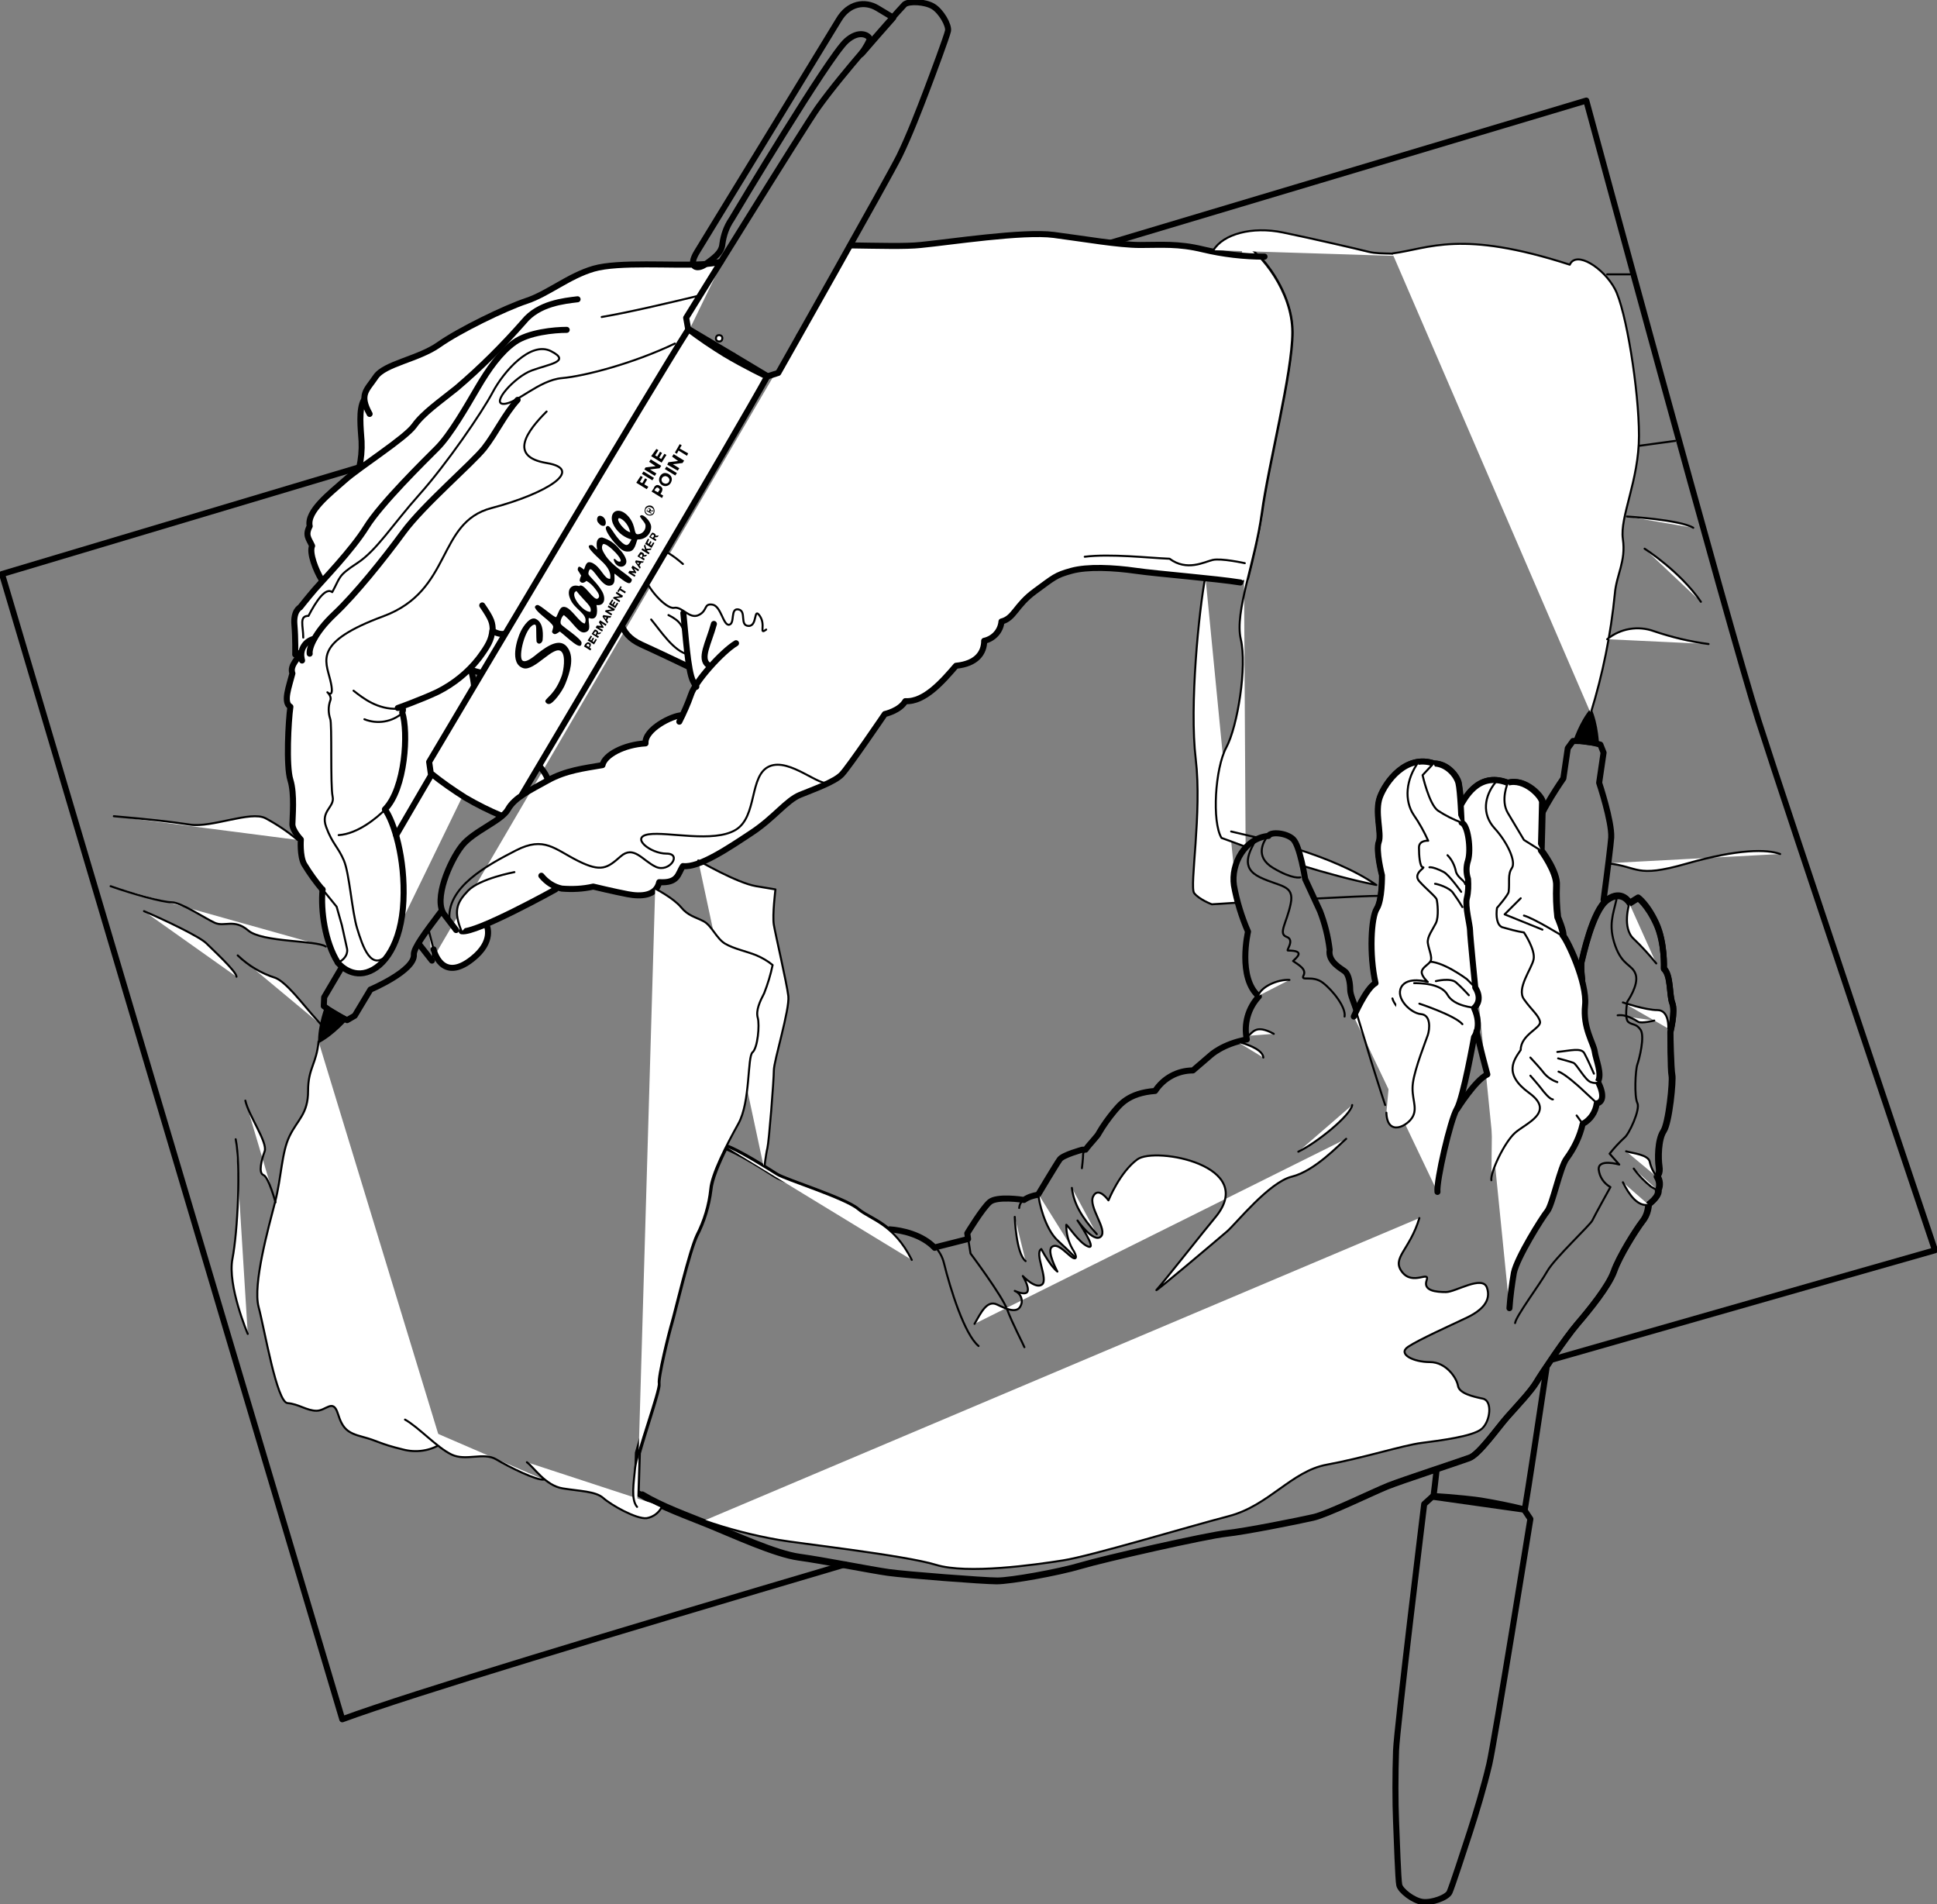 <?xml version="1.0" encoding="utf-8"?>
<!-- Generator: Adobe Illustrator 25.0.0, SVG Export Plug-In . SVG Version: 6.00 Build 0)  -->
<svg version="1.1" id="Layer_1" xmlns="http://www.w3.org/2000/svg" xmlns:xlink="http://www.w3.org/1999/xlink" x="0px" y="0px"
	 viewBox="0 0 481.6 473.4" style="enable-background:new 0 0 481.6 473.4;" xml:space="preserve">
<rect x="0" y="0" width="481.6" height="473.4" fill="#808080" stroke="none"/>
<style type="text/css">
    *{vector-effect:non-scaling-stroke}
	.st0{fill:none;stroke:#000000;stroke-width:1.5;stroke-linecap:round;stroke-linejoin:round;}
	.st1{fill:#FFFFFF;stroke:#000000;stroke-width:0.5;stroke-linecap:round;stroke-linejoin:round;}
	.st2{fill-rule:evenodd;clip-rule:evenodd;}
	.st3{fill:none;stroke:#000000;stroke-width:0.5;stroke-linecap:round;stroke-linejoin:round;}
	
		.st4{fill-rule:evenodd;clip-rule:evenodd;fill:#FFFFFF;stroke:#000000;stroke-width:0.5;stroke-linecap:round;stroke-linejoin:round;}
	.st5{clip-path:url(#SVGID_2_);}
	.st6{fill:#FFFFFF;stroke:#000000;stroke-width:1.5;stroke-linecap:round;stroke-linejoin:round;}
</style>
<g id="Layer_2_1_">
	<g id="Layer_1-2">
		<path class="st0" d="M198.7,83.5L394.4,25c0,0,35.3,130.6,42.8,154.1s43.9,131.7,43.9,131.7s-40.1,11.4-94.9,27.1"/>
		<path class="st0" d="M210.1,388.9c-58.2,17.2-107.6,32.1-125,38.5C51.9,316.1,0.5,142.7,0.5,142.7l181.4-54.2"/>
		<path class="st1" d="M399.6,214.6c8,0.8,6.8,3.8,19.7,0.1s20.1-3.6,23.3-2.4"/>
		<path class="st1" d="M326.6,223.4c7.4-0.4,14.1-0.7,16.4-0.7"/>
		<path class="st1" d="M299.7,143.3c-1.6,8.4-4,32.1-2.4,45.4s-1.6,31.7-0.4,33.3s4.4,2.8,4.4,2.8l6.3-0.4"/>
		<path class="st2" d="M397.6,185.6c0,0-0.1-5.6-2-9.6c-3,3.4-4.6,8.7-4.6,8.7L397.6,185.6z"/>
		<path class="st0" d="M398.7,223.7c1-7.4,1.8-14,1.9-15.5c0.2-4-3-13.6-3-13.6l1.1-7.5l-0.8-2c-1.1-0.3-2.2-0.6-3.3-0.7
			c-1.2-0.2-2.3-0.2-3.5-0.2l-1.3,1.8l-1.1,7.5c0,0-5.8,8.3-6.7,12.2s-6.3,40.8-6.3,40.8"/>
		<path class="st0" d="M360.4,470.4c0.6-1.3,3.7-10.8,5.1-15.1s3.5-11.2,4.8-16.8s10.2-60.9,10.2-60.9l-1.6-2.4
			c-3.6-0.9-7.2-1.6-10.8-2.2c-5.8-0.8-11.8-1.1-11.8-1.1l-2.2,2c0,0-6.8,55.6-7,61.3s-0.2,12.9,0,17.5s0.5,14.5,0.8,15.9
			s3.5,3.9,5.8,4.2S359.8,471.7,360.4,470.4z"/>
		<path class="st0" d="M357.2,365.3c-0.3,2.8-0.6,5.1-0.8,6.8l22.7,3.2c1-5.9,3-19.2,5.4-35.1"/>
		<path class="st1" d="M179.7,64.9c-1.6,0.3-3.2,0.5-5.1,0.6c-7.3,0.4-20.7-0.7-26.9,1.1s-11.3,6.2-16.7,8s-16.7,7.3-21.8,10.9
			s-13.5,4.7-15.7,8c-1.5,2.3-2.9,3.5-2.7,5.7l-0.2,0.1c-1.4,2.3-0.8,7.2-0.6,10.3c0.1,2.2-0.1,4.4-0.6,6.6l0.1,0.1
			c-1.6,1.2-2.9,2.2-3.8,3c-3.7,3.3-9.5,7.6-8.7,11.4c-1.2,2.3-0.2,3.1,0.6,5c-0.8,1.6,1,6.2,2.3,8.3l1.4-0.6
			c-1.2,1.4-2.3,2.4-2.8,3c-1.9,2.1-3.7,4.6-3.7,4.6s-1.7,0.8-1.4,4.3s0.2,7.4,0.2,7.4l1.2-0.4c-0.2,1.1-2.6,2.9-1.8,5
			c-0.8,3.2-2.4,7.2-0.5,8.3c-0.5,3.5-1.1,14.7,0,18.2s0.5,9.4,0.5,11s2.1,3.8,2.1,3.8s-0.3,4,0.8,6.1c1.3,2.2,2.8,4.3,4.5,6.4
			c-0.5,5.4,0.5,13.1,3.8,18.2c0,0,2.9,3.8,7.2,2.4c3.6-1.1,7.1-5.2,8.5-12.7 M107.4,238.7l0.4-2.8c0,0,1.9,8.5,9.6,2.4
			c5.6-4.4,3.6-8.4,3.6-8.4v-0.3c7-3,17-8.6,17-8.6l-0.3-0.1l0.3-0.1l0.4-0.3c0.4,0.1,0.8,0.2,1.2,0.3c2.6,0.2,5.2,0.1,7.8-0.5
			c0,0,5.4,1.3,8.6,1.9s7,0.5,7.8-2.9c4.8,0.3,4.6-2.1,5.9-4c4,0.5,11.5-4.6,17.1-8.3s8.6-8,12-9.4s8.6-3.2,10.4-5.1
			s10.7-15,10.7-15s3.7-0.8,5.1-3.2c4.8,0.3,9.4-5.1,12.6-8.8c5.1-0.5,7-3.2,7-6.1c2.3-0.5,4.1-2.4,4.3-4.8c3.2-0.8,3.5-4,8.3-7.5
			s5.1-4,9.1-5.1s10.4-0.8,16,0s19.8,1.9,26,2.9l2-1c1.4-5.4,2.6-10.8,3.5-16.3c1.6-12,7.6-34.9,7.6-45c0-7.3-4.1-14.5-8.2-18.9
			c-4.8-0.1-9.5-0.7-14.1-1.8c-6.2-1.5-10.2-1.1-15.6-1.1s-13.8-1.5-21.5-2.5s-25.8,1.8-33.1,2.5c-3.6,0.4-10.6,0.2-17.5,0.1
			 M171.7,172.6c-0.1,0.2-0.2,0.4-0.2,0.7l-1.9,4.5c-3,0.8-9.3,3.8-9.1,6.8c-5.4,0.3-10.2,2.9-10.7,5.4c-4.6,0.8-9.1,1.3-13.6,3.8
			c-1.3-4.4-13.1-14-20.7-14c4.4-4,1.6-13.2,1.6-13.2s6,2.4,11.2,0.4c5.2-2,1.6-11.6,1.6-11.6l-0.1-0.1c1.2-0.5,2.3-1.1,3.3-1.9
			c1.3-1.2,2.9-4.3,4.4-4.6c1.1-0.3,2.2-0.8,3.1-1.6l12.5,2.7c1.3,2.9,0.5,7.5,6.4,10.2c4.8,2.2,10,4.7,11.9,5.6
			c0.2,1.2,0.5,2.4,1,3.5c0.3,0.5,0.5,0.9,0.7,1.2C172.5,171,172.1,171.8,171.7,172.6L171.7,172.6z"/>
		<path class="st1" d="M309.7,210.5c-2.1-0.8-4.1-1.5-6-2.2c-2.4-4-1.6-17.3,1.2-22.5s5.2-20.1,3.6-26.9s3.6-19.3,5.2-31.3
			s7.6-34.9,7.6-45s-7.7-19.6-12.5-22.4"/>
		<path class="st1" d="M322.6,211.1c6.9,2.2,14.3,5.2,19.6,8.9c-6.4-1.3-12.6-3-18.8-4.9"/>
		<path class="st1" d="M306.1,206.7c1.6,0.4,3.9,0.9,6.4,1.5"/>
		<path class="st0" d="M415.3,256.7c0,0,1.3-5.1,0.5-7.2s-0.3-6.9-2.1-8.6c0,0,0.3-6.4-1.9-11.2s-4.5-6.4-4.5-6.4l-2.1,1.3
			c0,0-1.9-3.5-5.6-0.8s-6.1,14.5-6.4,15.5c-0.1,1.4,0,2.8,0.2,4.2c-1.4-5-4-10.2-4.7-10.9c0.3-0.8-1.3-4.6-1.3-4.6
			c-0.3-2.6-0.4-5.2-0.3-7.8c0.3-3.5-3.8-8.8-3.8-8.8s0.3-10.7,0.3-12s-4.3-6.1-8.6-4.8c-6.9-2.7-10.2,3-11.7,5.6
			c-0.1-1.9-0.3-3.8-0.6-5.6c-0.5-1.9-2.9-4.8-6.1-4.8c-7-2.4-12,4.6-13.4,8.3s0.5,9.1-0.3,11.2s0.8,8.3,0.8,8.3s0,6.1-1.3,8.3
			s-1.9,11.2-0.3,18.5c-1.8,1-3.8,5-4.8,7.1v-0.1c-0.5-1.9-1.6-4-1.6-5.4s-0.3-3.7-1.3-4.5s-4.3-2.4-3.8-5.4
			c-0.4-3.3-1.2-6.5-2.4-9.6l-3.7-8c0,0-1.3-8.3-3-9.9s-5.6-1.9-6.1-0.8c-5.9,0.5-9.4,7-8.6,12.3c0.7,3.9,1.9,7.8,3.5,11.5
			c0,0-2.7,11.5,2.7,16.1c-2.7,2.9-3.8,6.9-3,10.7c-6.1,1.1-9.1,4-9.1,4l-4.3,3.7c-3.8,0-7.3,1.9-9.4,5.1c-6.7,0.5-8.8,3.5-10.2,5.1
			c-1.4,1.7-2.7,3.5-3.8,5.4c-0.2,0.6-2.3,2.7-3.3,4.1l-0.8,0c0,0-4.8,1.3-5.6,2.4s-5.4,8.8-5.4,8.8c-1.3,0.2-2.5,0.6-3.5,1.3
			c-0.5-0.1-6.7-1-8.5,0.5s-5.6,7.8-5.6,7.8l0.2,1.4l-8.3,2.1v0.1c-3.1-3.3-8.2-4.4-11.2-4.6l-0.2,0.4c-3-2.6-5.9-3.5-7.9-5.2
			c-3.2-2.7-17.9-7.2-20.1-8.6s-9.4-6-12.7-7.1c-2,4-3.7,8.1-3.9,10.6c-0.5,4-1.7,7.9-3.5,11.4c-1.9,4-5.4,19-6.2,21.7
			s-3.5,13.6-3.2,15.3c0.2,1.2-3.2,11-4.9,17.1l-0.3,9.8l1.2,0.7c5,3,11,5.1,16.9,7.5s16.3,7.2,22.2,8s17.9,3.2,22.2,3.8
			s23.6,2.1,27,2.1s15.2-2.1,20.9-3.8s31.3-7.5,36.1-8s18.2-3.2,21.7-4s15-6.4,18.5-7.8s17.9-6.1,20.3-7s7-7.5,9.4-10.2
			s5.9-6.4,7.2-8.6s7.2-11,10.2-14.5s7.8-9.4,9.1-13.1s5.4-10.2,7-12.3c1-1.2,1.5-2.7,1.6-4.3c0,0,2.7-1.9,2.4-3.5
			c0.5-1.1,0.4-2.4-0.3-3.5c0,0,0.8-0.5,0.5-2.4s-0.3-6.7,1.1-8.8s2.4-12.6,2.1-13.9S415.3,256.7,415.3,256.7z"/>
		<path class="st0" d="M122.5,156.9c3.1,1.6,4,0.1,5.2-0.7s4-1.7,5.4-2.9s2.9-4.3,4.4-4.6c2-0.5,3.7-1.8,4.7-3.6
			c0.7-1.7,0.9-3.5,0.7-5.4"/>
		<path class="st0" d="M179.2,65.1c-1.6,0.3-2.8,0.5-4.7,0.6c-7.3,0.4-20.7-0.7-26.9,1.1s-11.3,6.2-16.7,8s-16.7,7.3-21.8,10.9
			s-13.5,4.7-15.7,8s-4.2,4.3-1.5,9.2"/>
		<path class="st0" d="M314.4,63.8c-5.1,0-10.3-0.6-15.3-1.8c-6.2-1.5-10.2-1.1-15.6-1.1s-13.8-1.5-21.5-2.5s-25.8,1.8-33.1,2.5
			c-3.6,0.4-10.5,0.2-17.5,0.1"/>
		<path class="st0" d="M90.5,99.4c-1.4,2.3-0.8,7.2-0.6,10.3c0.1,2.2-0.1,4.4-0.6,6.6"/>
		<path class="st0" d="M143.6,74.4c-3.3,0.4-9.7,1-13.4,5.6c-5.2,5.9-10.7,11.4-16.7,16.5c-4.1,3.3-8.3,6.2-10.5,9.3
			s-13.6,10.3-17.3,13.6s-9.5,7.7-8.7,11.4c-1.2,2.3-0.2,3.1,0.6,4.9c-0.8,1.7,1,6.2,2.3,8.3"/>
		<path class="st0" d="M140.9,82c-3.1,0-9.5,0.6-13,3.1s-6.4,6.6-9.1,11.2s-6.8,11.8-10.1,15.1S94.7,125.2,91.1,131
			s-11,13.4-12.8,15.5s-3.7,4.5-3.7,4.5s-1.7,0.8-1.4,4.3s0.2,7.4,0.2,7.4"/>
		<path class="st0" d="M128.7,99.4c-3.2,3.5-5.4,8.3-8.3,12s-15.2,14.2-20.1,20.9s-12,15.5-17.1,20.3s-6.4,8.6-6.2,9.9"/>
		<path class="st0" d="M78.1,158.8c-2.2,0.5-3.6,2.7-3.1,4.9c0,0.2,0.1,0.3,0.1,0.5"/>
		<path class="st0" d="M84,239.3c-3.2-5.1-4.3-12.9-3.8-18.2"/>
		<path class="st0" d="M74.6,162.3c0,1.1-2.7,3-1.9,5.1c-0.8,3.2-2.4,7.2-0.5,8.3c-0.5,3.5-1.1,14.7,0,18.2s0.5,9.4,0.5,11
			s2.1,3.8,2.1,3.8s-0.3,4,0.8,6.1c1.4,2.3,2.9,4.4,4.6,6.4"/>
		<path class="st0" d="M153,150c1.3,3,0.5,7.5,6.4,10.2s11.9,5.6,11.9,5.6"/>
		<path class="st0" d="M169.9,152.4c0.5,4.6,1.1,14.4,2.4,16.9s0.7,1.1,0.7,1.1"/>
		<path class="st0" d="M183,159.9c-3.5,2.1-10.2,9.6-11.2,12.8c-0.8,2.3-1.8,4.5-2.9,6.7"/>
		<path class="st0" d="M138.1,221.1c0,0-19.8,11-23.3,10.4"/>
		<path class="st1" d="M269.7,138.4c6.4-0.8,16,0.3,21.1,0.5c4.3,3.2,8.6,0.8,10.7,0.3s8,0.8,8,0.8"/>
		<path class="st1" d="M301.7,62.2c2.4-4,9.6-6,17.3-4.4s18.1,4,21.3,4.8s8,0,12.4,1.2"/>
		<path class="st1" d="M346.2,63c9.2-1.2,16.9-6,44.1,2.8c1.6-3.6,8.4,0.8,11.2,6s6,25.3,6,36.5s-4.8,20.1-4,25.7s-1.6,8.8-2,13.6
			c-1,10.1-3,20-6,29.7"/>
		<line class="st3" x1="399.6" y1="68.2" x2="405.3" y2="68.2"/>
		<line class="st3" x1="407.7" y1="110.8" x2="416.5" y2="109.6"/>
		<path class="st1" d="M404.5,128.4c0,0,13.2,0.8,16.5,2.8"/>
		<path class="st1" d="M408.9,136.4c0,0,8.8,5.6,14,13.2"/>
		<path class="st1" d="M399.6,158.9c3.3-2.7,7.7-3.4,11.6-2c4.4,1.5,9,2.6,13.6,3.2"/>
		<line class="st0" x1="104.1" y1="234.6" x2="107.4" y2="238.8"/>
		<polyline class="st1" points="107.4,238.8 107.8,236 106.7,231.7 		"/>
		<path class="st0" d="M107.8,236c0,0,1.9,8.5,9.6,2.4c5.6-4.4,3.6-8.4,3.6-8.4"/>
		<path class="st0" d="M129.9,155.3c0,0,3.6,9.6-1.6,11.6s-11.2-0.4-11.2-0.4s2.8,9.2-1.6,13.2c7.6,0,19.4,9.6,20.7,14.1"/>
		<path class="st1" d="M87.9,171.7c2.4,1.9,6,4.7,11,4.5"/>
		<path class="st1" d="M90.6,178.8c3.2,1.3,6.9,0.7,9.5-1.6"/>
		<path class="st1" d="M84.2,207.6c4.8-0.3,9.6-4.4,11.5-6.3"/>
		<path class="st0" d="M122.5,156.9c0-2.1-0.2-2.9-2.6-6.4"/>
		<path class="st0" d="M177.5,155.1c-1.3,4.8-3.7,8.7-1.3,10.3"/>
		<path class="st3" d="M161.9,154c2.4,2.9,5.6,7.9,9.2,8.7"/>
		<path class="st3" d="M166.2,152.9c3.2,1.6,3.4,2.9,4,4.5"/>
		<path class="st1" d="M190.5,156.5c-1.9,1.4,0-1.1-1.6-3.4s-0.5,2.6-2.8,2.5s-0.4-3.7-2.5-4.1s-0.8,3.5-2.3,3.8s-2-4.7-4.2-5
			s-1.1,1.5-3.4,2.6s-4.1-2.2-6.1-1.8s-7.1-5.3-7.4-8.2s-0.2-11.3,9.6-2.7"/>
		<path class="st3" d="M75.4,158.5c0-2.9-1.1-5.4,1.3-5.4c1.9-3.7,4.3-7.2,5.9-5.9c2.1-3.8,1.3-4,6.2-7.2s8.8-9.6,15.5-17.1
			s15.5-20.3,18.2-25.4s9.4-12.8,14.5-10.2s-0.5,3.2-4.8,4.8s-10.2,8.3-7,8.3c3.2,0,8.8-5.9,14.5-6.4s17.9-3.7,28.1-8.6"/>
		<path class="st1" d="M149.6,78.8c6.5-1.1,16.3-3.4,24.6-5.4"/>
		<path class="st1" d="M173.6,213.9c0,0,9.6,5.6,14.4,6.4l4.8,0.8c0,0-0.8,6.4-0.4,8.8s3.2,14.4,3.6,17.7s-3.6,16.1-3.6,18.5
			s-1.2,17.7-1.6,19.3s-0.8,5.2-0.8,5.2"/>
		<path class="st0" d="M134.6,217.7c1.3,1.6,3.1,2.8,5.1,3.2c2.6,0.2,5.2,0.1,7.8-0.5c0,0,5.4,1.3,8.6,1.9s7,0.5,7.8-3
			c4.8,0.3,4.6-2.1,5.9-4c4,0.5,11.5-4.6,17.1-8.3s8.6-8,12-9.4s8.6-3.2,10.4-5.1s10.7-15,10.7-15s3.7-0.8,5.1-3.2
			c4.8,0.3,9.4-5.1,12.6-8.8c5.1-0.5,7-3.2,7-6.2c2.3-0.5,4.1-2.4,4.3-4.8c3.2-0.8,3.5-4,8.3-7.5s5.1-4,9.1-5.1s10.4-0.8,16,0
			s19.8,1.9,26,2.9"/>
		<path class="st2" d="M81,249.7c0,0-2.1,5.2-1.9,9.7c4-2,7.6-6.3,7.6-6.3L81,249.7z"/>
		<path class="st0" d="M84.9,240.6l-4.3,7.3l-0.1,2.2c0.9,0.7,1.8,1.4,2.7,1.9c1,0.6,2.1,1.1,3.1,1.6l1.9-1.1l3.9-6.5
			c0,0,11.1-4.7,10.8-8.7c-0.1-1.6,2.9-5.6,6.6-10.5"/>
		<path class="st0" d="M124.6,202.1L107.6,192c0,0-4.4,7.5-9.1,15.6"/>
		<path class="st4" d="M129.8,197.5c14.6-24.6,52.9-89.3,61-104l-19.7-11.7c-9.6,15.1-52.4,87.2-64.5,107.6l0.4,2.8
			c2.7,2.2,5.6,4.2,8.6,6.1c2.9,1.7,5.9,3.2,9,4.5"/>
		<path class="st0" d="M224.9,1.1c-1,1-7.6,8.5-10.6,12s-7.6,9-10.9,13.6S170.6,79,170.6,79l0.5,2.8c2.9,2.2,6,4.3,9.1,6.2
			c5,3,10.5,5.6,10.5,5.6l2.8-0.9c0,0,27.6-48.8,30.1-53.9s5.1-11.9,6.7-16.1s5.1-13.6,5.4-15s-1.7-4.9-3.7-6.1S226,0.2,224.9,1.1z"
			/>
		<path class="st0" d="M175.4,65.7c2.1-1.6,4-2.8,4.2-5c0.3-2.2,1-4.3,2.3-6.2c1.3-2.2,24.1-40.3,28.5-44.3c3.2-2.9,5.6-1.4,5.8-0.6
			c0.1,0.4-1,2.3-2.1,3.9c0.1-0.1,0.2-0.2,0.3-0.3c1.9-2.2,5.2-6,7.7-8.8l-4-2.4c-3-1.8-7.1-1.3-9.6,3c-2.3,3.8-32.8,53.7-35.2,57.6
			S173.3,67.2,175.4,65.7z"/>
		<path class="st4" d="M179.2,83.4c0.4,0.2,0.5,0.7,0.3,1.1c-0.2,0.4-0.7,0.5-1.1,0.3l0,0c-0.4-0.2-0.5-0.7-0.3-1.1
			C178.3,83.3,178.8,83.2,179.2,83.4C179.2,83.4,179.2,83.4,179.2,83.4z"/>
		<g>
			<defs>
				<path id="SVGID_1_" d="M129.8,197.5c14.6-24.6,52.9-89.3,61-104l-19.7-11.7c-9.6,15.1-52.4,87.2-64.5,107.6l0.4,2.8
					c2.7,2.2,5.6,4.2,8.6,6.1c2.9,1.7,5.9,3.2,9,4.5"/>
			</defs>
			<clipPath id="SVGID_2_">
				<use xlink:href="#SVGID_1_"  style="overflow:visible;"/>
			</clipPath>
			<g class="st5">
				<path class="st2" d="M129.5,156.9c0.7-1.4,2.4-3.8,3.8-3c2,1,1.7,4.3,1.6,5.3c-0.2,0.8-1.1,1.2-1.5,0.3
					c-0.2-3.2,0.2-4.5-0.7-4.2c-2.2,0.8-3.9,8-2.8,8.9c0.6,0.5,1.8-0.1,3.7-1.7c2.7-2.1,5.8-4.1,7.6-1.4c1.7,2.5,0.4,6.3-0.6,8.8
					c-0.7,1.9-3.2,5.2-4.1,5.1c-0.4,0.1-1-0.4-0.9-0.8c0.3-0.8,2.5-1.8,4.1-6.3c0.4-1.2,1-4.8-0.1-5.9c-1.8-1.9-6.7,5-9.5,4.1
					C126.6,165,128.5,158.9,129.5,156.9L129.5,156.9z M133.6,150.4c-0.4,0-0.8,0.5-0.5,0.8c0.6,1.3,3.8,3.2,4.4,4.4
					c0.2,0.5-0.4,1.4-0.2,1.6c0.6,0.9,1.2,0.2,1.9-0.2c2.1,1.6,5.4,5.1,5.4,2.8c0-1-4.7-4-5.1-4.6s0.2-2,0.7-2.3
					c2.5,2,3.6,4.6,5.2,4.3c1.9-0.4,0.7-2.5,1-3.6c2,0.8,2.3-1.2,1.9-3.2c2,0.3,2.4-1.6,1.4-3.4c-1.3-2.3-3.5-3.9-3.4-4.4
					c0-0.4,0.1-0.7,0.3-1c0.8-0.8,2.8,4,4.8,4s1.2-2.5,1.4-3c3.1,2.5,3.9,3,4.3,1.6c0.2-0.7-5-3.3-6.8-6.5c-0.5-0.8-0.9-1.6-0.4-2.4
					c0.9-0.7,6.1,4.7,3.9,4.3c-0.5-0.1-1.2-1.2-1.2-0.4c0.6,2.1,2.7,2.1,3.1,0.7c0.3-1.1-1.2-2.9-1.7-3.4c-1.1-1.4-2.6-2.4-4.3-2.9
					c-2,0-1.2,3-1.2,3c-0.6-0.2-0.8-1-1.4-1.1c-2-0.1,0.6,2.2,2.7,4.2c2.5,2.4,1.9,4,1.9,4.2c-1.5,0.1-2.2-2.9-4.5-4
					c-1.3-0.5-1.5,0.3-2,1.7c-0.4-0.3-1.2-1-1.4-0.6c-0.4,0.8,0,0.8,0.7,2.1c-0.2,0.4-0.5,1.2-0.3,1.4c0.4,0.6,1.1,0.4,1.6-0.1
					c0.9,0.5,1.6,1.2,2.2,2c0.7,0.9,1.4,1.9,0.6,2.4c-1,0.7-3.5-4.2-4.6-3.1c-2.1-0.6-3.1,1-2.3,3c1,2.9,4.8,3.9,3.7,6.3
					c-1.3-0.1-3.3-3.8-4.9-4.1c-1.3-0.3-1.5,1.2-2.2,2.5C137.9,153.7,134.2,150.2,133.6,150.4L133.6,150.4z M146.8,152.1
					c-1.6,0.1-4.4-3.2-4-4.6c0-0.3,0.3-0.4,0.5-0.6C145.6,149.8,147.3,150.7,146.8,152.1L146.8,152.1z M148.9,130.1
					c0.4,0.6,1.2,0.8,1.5,0.5s0.3-1.1-0.1-1.7s-1.2-0.9-1.6-0.5C148.3,128.9,148.4,129.7,148.9,130.1L148.9,130.1z M152.2,128.1
					c-0.5,1.8,1.1,3.9,2.5,4.9c0.7,0.5,1.5,0.9,2.3,1.1c-0.6,1.2-1,1.9-2.2,0.9c-2.3-1.9-3.2-5.2-4.1-4c-0.4,0.5,0.8,2.4,2,3.8
					c1.6,1.8,2.3,2.4,3.6,2.3c1.6,0,1.8-2.2,2.2-3c1.8,0.1,3.3-1.2,3.4-3c0.1-1.5-2.4-3.9-2.8-2.7c0.7,1.1,1.3,1.5,1.4,2.2
					c0.1,1.1-0.7,2.1-1.8,2.2c0,0,0,0-0.1,0c-1.1,0.1-0.4-1.9-2.1-4.1S152.7,126.5,152.2,128.1L152.2,128.1z M156.7,132.3
					c-1.1-0.1-3.1-2.4-3-3.2c0-0.1,0.1-0.3,0.2-0.3C154.4,128.8,156.1,129.8,156.7,132.3L156.7,132.3z M161,127.8
					c0.5,0.3,1.1,0.1,1.4-0.3c0.3-0.5,0.1-1.1-0.4-1.3c-0.5-0.3-1.1-0.2-1.4,0.3c0,0,0,0,0,0C160.3,126.9,160.5,127.5,161,127.8
					C161,127.8,161,127.8,161,127.8L161,127.8z M162.6,127.6c-0.3,0.6-1.1,0.7-1.7,0.4c0,0,0,0,0,0c-0.6-0.3-0.8-1-0.5-1.6
					c0,0,0,0,0-0.1c0.3-0.6,1.1-0.8,1.7-0.5c0,0,0,0,0,0C162.7,126.2,162.9,127,162.6,127.6z M161.5,127.2l0.5,0.3l-0.1,0.2
					l-1.2-0.7l0.3-0.4c0.1-0.3,0.4-0.3,0.6-0.2c0.2,0.1,0.3,0.3,0.2,0.5h0.7l-0.1,0.2h-0.7L161.5,127.2L161.5,127.2z M161.3,127.1
					l0.1-0.2c0.1-0.2,0.2-0.3,0-0.4s-0.3,0-0.4,0.2l-0.1,0.2L161.3,127.1L161.3,127.1z M159.3,118.3l0.5,0.3l-0.7,1.2l0.6,0.3
					l0.7-1.2l0.5,0.3l-0.7,1.2l1,0.6l-0.4,0.6l-2.6-1.6L159.3,118.3z M159.6,117.8l0.4-0.6l2.6,1.6l-0.4,0.6L159.6,117.8z
					 M161.4,114.8l0.4-0.6l2.6,1.6l-0.4,0.6l-2.4,0.3l1.6,1l-0.4,0.6l-2.6-1.6l0.3-0.5l2.5-0.3L161.4,114.8z M163.2,111.6l0.5,0.3
					l-0.8,1.3l0.5,0.3l0.7-1.2l0.5,0.3l-0.7,1.2l0.5,0.3l0.8-1.3l0.5,0.3l-1.2,1.9l-2.6-1.6L163.2,111.6z M163.2,120.6
					c0.3-0.1,0.6,0,0.9,0.2c0.3,0.1,0.5,0.4,0.6,0.7c0,0.4-0.1,0.7-0.3,1l-0.2,0.3l0.7,0.4l-0.3,0.6l-2.6-1.6l0.6-0.9
					C162.6,121,162.9,120.8,163.2,120.6L163.2,120.6z M164,121.6c-0.1-0.1-0.2-0.2-0.3-0.3c-0.1-0.1-0.3-0.1-0.4-0.1
					c-0.1,0.1-0.3,0.2-0.4,0.4l-0.2,0.3l0.9,0.5l0.2-0.4C164,122,164,121.8,164,121.6L164,121.6z M167,118.8c0.1,0.4,0,0.8-0.2,1.2
					c-0.2,0.4-0.6,0.7-1,0.8c-0.8,0.2-1.7-0.3-1.9-1.2c-0.1-0.4,0-0.9,0.2-1.2c0.2-0.4,0.6-0.7,1-0.8
					C165.9,117.5,166.8,118,167,118.8C167,118.9,167,118.9,167,118.8L167,118.8z M165.9,118.5c-0.2-0.1-0.5-0.2-0.7-0.1
					c-0.5,0.1-0.8,0.6-0.7,1c0,0,0,0.1,0,0.1c0.1,0.2,0.2,0.5,0.5,0.6c0.2,0.1,0.5,0.2,0.7,0.1c0.2,0,0.5-0.2,0.6-0.4
					c0.1-0.2,0.2-0.5,0.1-0.7C166.3,118.8,166.1,118.6,165.9,118.5L165.9,118.5z M165.3,116.6l0.4-0.6l2.6,1.6l-0.4,0.6L165.3,116.6
					z M167.1,113.5l0.4-0.6l2.6,1.6l-0.4,0.6l-2.4,0.3l1.6,1l-0.4,0.6l-2.6-1.5l0.3-0.6l2.4-0.3L167.1,113.5z M169,111.5l2.1,1.2
					l-0.3,0.6l-2.1-1.3l-0.4,0.8l-0.5-0.3l1.2-2.1l0.5,0.3L169,111.5z M146,159.7c0.2-0.1,0.4,0,0.6,0.1c0.2,0.1,0.3,0.2,0.3,0.4
					c0,0.2,0,0.4-0.2,0.6l-0.1,0.2l0.4,0.3l-0.2,0.4l-1.6-1l0.3-0.6C145.7,159.9,145.9,159.8,146,159.7L146,159.7z M146.5,160.3
					c0-0.1-0.1-0.1-0.2-0.2c-0.1,0-0.2,0-0.2,0c-0.1,0-0.1,0.1-0.2,0.2l-0.1,0.2l0.6,0.3l0.1-0.2
					C146.5,160.6,146.6,160.5,146.5,160.3L146.5,160.3z M146.9,158l0.3,0.2l-0.5,0.8l0.3,0.2l0.4-0.7l0.3,0.2l-0.4,0.7l0.3,0.2
					l0.5-0.8l0.3,0.2l-0.7,1.2l-1.6-1L146.9,158z M148.4,156.7c0.2,0.1,0.4,0.4,0.3,0.6l0.8-0.1l-0.3,0.4l-0.7,0.1l-0.1,0.2l0.5,0.3
					l-0.2,0.4l-1.6-1l0.4-0.6c0.1-0.2,0.3-0.4,0.4-0.5C148.1,156.5,148.3,156.6,148.4,156.7L148.4,156.7z M148.3,157.2
					c0-0.1-0.1-0.1-0.1-0.2c-0.1,0-0.2,0-0.2,0c-0.1,0.1-0.1,0.1-0.2,0.2l-0.2,0.3l0.5,0.3l0.1-0.3
					C148.3,157.5,148.3,157.3,148.3,157.2L148.3,157.2z M149.5,154.9l0.6,1l-0.1,0.2l-1.1-0.1l1,0.6l-0.2,0.4l-1.6-1l0.3-0.5
					l1.1,0.1l-0.6-0.9l0.3-0.5l1.6,1l-0.2,0.4L149.5,154.9z M151.7,153.6l-0.4-0.1l-0.4,0.7l0.3,0.4l-0.2,0.4l-1.2-1.7l0.2-0.4
					l2,0.3L151.7,153.6z M150.2,153.4l0.4,0.5l0.2-0.4L150.2,153.4z M151.1,150.9l0.2-0.4l1.6,0.9l-0.2,0.4l-1.5,0.2l1,0.6L152,153
					l-1.6-1l0.2-0.3l1.5-0.2L151.1,150.9z M152.2,149l0.3,0.2l-0.5,0.8l0.3,0.2l0.4-0.7l0.3,0.2l-0.4,0.7l0.3,0.2l0.5-0.8l0.3,0.2
					l-0.7,1.2l-1.6-1L152.2,149z M153.1,147.5l0.2-0.4l1.6,1l-0.2,0.4l-1.5,0.2l1,0.6l-0.2,0.4l-1.6-1l0.2-0.3l1.5-0.2L153.1,147.5z
					 M154.3,146.3l1.3,0.8l-0.2,0.4l-1.3-0.8l-0.3,0.5l-0.3-0.2l0.8-1.3l0.3,0.2L154.3,146.3z M157.6,141.3l0.6,1l-0.1,0.2l-1.1-0.1
					l1,0.6l-0.2,0.4l-1.6-1l0.3-0.5l1.1,0.1l-0.6-0.9l0.3-0.5l1.6,1l-0.2,0.4L157.6,141.3z M159.8,139.9h-0.4l-0.4,0.7l0.3,0.4
					l-0.2,0.4l-1.2-1.7l0.2-0.4l2,0.3L159.8,139.9z M158.3,139.8l0.4,0.5l0.2-0.4L158.3,139.8z M159.8,137.4
					c0.2,0.1,0.4,0.3,0.3,0.6l0.8-0.1l-0.3,0.4l-0.7,0.1l-0.1,0.2l0.5,0.3l-0.2,0.4l-1.6-1l0.4-0.6c0.1-0.2,0.3-0.4,0.4-0.5
					C159.5,137.3,159.7,137.3,159.8,137.4L159.8,137.4z M159.7,138c0-0.1-0.1-0.1-0.1-0.2c-0.1,0-0.2,0-0.2,0
					c-0.1,0.1-0.1,0.1-0.2,0.2l-0.2,0.3l0.5,0.3l0.2-0.3C159.7,138.2,159.7,138.1,159.7,138L159.7,138z M159.5,136.7l0.2-0.4
					l0.7,0.4l-0.3-1l0.3-0.4l0.3,1.1h0.6l0.7-0.1l-0.2,0.4l-0.9,0.1l0.1,0.3l0.5,0.3l-0.2,0.4L159.5,136.7z M161.1,133.9l0.3,0.2
					L161,135l0.3,0.2l0.4-0.7l0.3,0.2l-0.4,0.7l0.3,0.2l0.5-0.8l0.3,0.2l-0.7,1.2l-1.6-1L161.1,133.9z M162.7,132.6
					c0.2,0.1,0.4,0.4,0.3,0.6l0.8-0.1l-0.3,0.4l-0.7,0.1l-0.1,0.2l0.5,0.3l-0.2,0.4l-1.6-1l0.4-0.6c0.1-0.2,0.3-0.4,0.4-0.5
					C162.3,132.4,162.5,132.5,162.7,132.6L162.7,132.6z M162.6,133.1c0-0.1-0.1-0.1-0.2-0.2c-0.1,0-0.2,0-0.2,0
					c-0.1,0.1-0.1,0.1-0.2,0.2l-0.2,0.3l0.5,0.3l0.2-0.3C162.6,133.4,162.6,133.3,162.6,133.1L162.6,133.1z"/>
			</g>
		</g>
		<path class="st0" d="M182.3,88.4l-11.1-6.6c-9.6,15.1-52.4,87.2-64.5,107.6l0.4,2.8c2.7,2.2,5.6,4.2,8.6,6.1
			c2.9,1.7,5.9,3.2,9,4.5"/>
		<path class="st0" d="M129.8,197.5c14.6-24.6,52.9-89.3,61-104l-8.5-5.1"/>
		<path class="st1" d="M79.2,258.9c-0.5,5.6-2.6,6.6-2.6,12.3s-2.6,7.1-4.6,11.2s-2,10.2-3.6,16.4s-5.6,20.5-4.1,26.1
			c1.5,5.6,4.5,23.7,7.2,23.9s4.8,1.9,7.2,1.9s4.1-3.1,5.3,0.7s2.4,4.8,6.2,5.8s4.1,1.7,9.9,3.1c3.3,0.9,6.8,0.4,9.6-1.4"/>
		<path class="st1" d="M100.7,352.9c3.4,1.9,8,7,11.6,8.7s7.9-0.7,11.1,1.2s10.1,5.3,11.8,5"/>
		<path class="st1" d="M131,363.5c1.7,1.2,4.6,5.8,8.9,6.5s8.2,0.7,10.1,2.4s8.2,5.3,10.8,5c1.7-0.3,3.1-1.4,3.8-2.9"/>
		<path class="st1" d="M61,273.6c0.8,3.7,5.6,10.4,4.8,12.6s-1.6,5.4-0.3,5.9s3,6.8,3,6.8"/>
		<path class="st1" d="M58.6,283.2c1.3,6.4,0.5,23-0.8,29.7s3.8,18.7,3.8,18.7"/>
		<path class="st1" d="M28.3,202.9c9.1,0.8,13.6,1.3,19,2.1s15-3.5,18.7-1.6c2.8,1.5,5.5,3.3,8,5.4"/>
		<path class="st1" d="M27.5,220.3c5.4,1.9,12.9,4,15.2,4s8.3,4,10.7,5.1s4.8-1.1,8.3,1.9s16.9,2.4,19.3,4"/>
		<path class="st1" d="M35.8,226.5c5.6,2.4,13.9,6.4,15.5,8s7.5,7,7.5,8.3"/>
		<path class="st1" d="M59.1,237.5c2.7,2.6,5.9,4.5,9.4,5.6c2.7,1.1,6.7,6.4,9.1,9.1l2.4,2.7"/>
		<path class="st0" d="M159.7,371.5c5,3,11,5.1,16.9,7.5s16.3,7.2,22.2,8s17.9,3.2,22.2,3.8s23.6,2.1,27,2.1s15.2-2.1,20.9-3.8
			s31.3-7.5,36.1-8s18.2-3.2,21.7-4s15-6.4,18.5-7.8s17.9-6.1,20.3-7s7-7.5,9.4-10.2s5.9-6.4,7.2-8.6s7.2-11,10.2-14.5
			s7.8-9.4,9.1-13.1s5.4-10.2,7-12.3c1-1.2,1.5-2.7,1.6-4.3c0,0,2.7-1.9,2.4-3.5c0.5-1.1,0.4-2.4-0.3-3.5c0,0,0.8-0.5,0.5-2.4
			s-0.3-6.7,1.1-8.8s2.4-12.6,2.1-13.9s-0.5-10.7-0.5-10.7s1.3-5.1,0.5-7.2s-0.3-6.9-2.1-8.6c0,0,0.3-6.4-1.9-11.2s-4.5-6.4-4.5-6.4
			l-2.1,1.3c0,0-1.9-3.5-5.6-0.8s-6.1,14.4-6.4,15.5s0.5,7.8,0.5,7.8"/>
		<path class="st1" d="M405.1,224.6c0,0-1.9,6.1,1.1,8.8c2,1.9,3.9,4,5.6,6.1"/>
		<path class="st6" d="M362.8,200.8c1.3-2.1,4.5-9.1,12-6.2c4.3-1.3,8.6,3.5,8.6,4.8s-0.3,12-0.3,12s4,5.4,3.8,8.8
			c-0.1,2.6,0,5.2,0.3,7.8c0,0,1.6,3.7,1.3,4.5c1.1,1.1,6.2,11.8,5.6,17.4s2.1,9.4,2.4,11.5s1.9,5.6,0.8,7.5
			c1.6,3.2,1.3,5.1-0.3,5.4c-0.3,2.2-1.6,4.1-3.5,5.1c-0.7,3.1-2.1,6-4,8.6c-1.6,2.1-3.5,11.5-4.8,13.1s-7.5,11.5-8.3,15.3
			c-0.5,2.9-0.9,5.9-1.1,8.8"/>
		<path class="st1" d="M404.3,286.2c1.6,0.5,5.6,0.8,5.9,2.7c0.3,1.4,1,2.7,1.9,3.8"/>
		<path class="st1" d="M406.2,290.5c1.2,1.7,2.7,3.2,4.3,4.5l1.9,1.1"/>
		<path class="st1" d="M403.5,293.9c1.6,3.2,3.7,6.1,6.4,5.6"/>
		<path class="st1" d="M414.8,255.7c0,0,0.3-4.6-2.7-4.6s-8.6-1.9-8.6-1.9"/>
		<path class="st1" d="M402.2,252.4c2.1-0.3,4.3,1.1,5.1,1.6s4-0.3,4-0.3"/>
		<path class="st1" d="M374.9,194.6c0,0-1.9,4.3,0,7.5s4,6.7,4,6.7l4.3,2.7"/>
		<path class="st1" d="M378.1,223.3l-4,4l9.4,3.8"/>
		<path class="st1" d="M378.9,227.6c2.7,0.8,9.6,5.1,9.6,5.1"/>
		<path class="st1" d="M397.4,269c0,0-0.5,0.5-1.9,0s-3.5-4.5-4.3-4.8s-3.8-1.1-3.8-1.1"/>
		<path class="st1" d="M387.2,261.5c3.2-0.3,5.9-1.1,6.7,0.3s2.4,5.1,2.4,5.1"/>
		<path class="st1" d="M387.5,266.4c1.6,0.5,5.4,4,5.4,4l4.3,4"/>
		<path class="st1" d="M380.5,262.9c1.2,1.3,2.4,2.6,3.5,4c0.9,1,2,1.7,3.2,2.1"/>
		<line class="st3" x1="393.6" y1="279.5" x2="392" y2="277.3"/>
		<path class="st1" d="M380.5,267.4c0,0,2.1,2.4,2.7,3.2s2.1,2.7,2.9,2.7"/>
		<path class="st6" d="M336.6,252.7c0,0,3-7,5.4-8.3c-1.6-7.2-1.1-16.3,0.3-18.5s1.3-8.3,1.3-8.3s-1.6-6.2-0.8-8.3
			s-1.1-7.5,0.3-11.2s6.4-10.7,13.4-8.3c3.2,0,5.6,2.9,6.1,4.8s0.8,9.9,0.8,9.9c1.6,0.5,2.4,6.7,1.6,9.4c-0.5,1.5-0.5,3.1,0,4.6
			c0.1,1.6,0.1,3.2-0.3,4.8c-0.5,1.9,0.8,6.7,0.8,8s1.3,14.2,1.3,14.2s2.1,2.9-0.3,5.1c2.1,4.6,0,7.2,0,7.2s-2.7,15.2-4.3,17.9
			s-5.1,17.9-4.8,20.6"/>
		<path class="st0" d="M362.3,275.7c0,0,4.5-7.2,7.5-8.6c-1.6-5.9-2.7-10.7-2.7-10.7"/>
		<path class="st1" d="M351.6,244.4c1.3,0,6.7,0,8.3,2.9s6.7,3.2,6.7,3.2"/>
		<path class="st1" d="M354.8,239.1c3.5-0.5,9.9,4.3,9.9,4.3l2.1,2.1"/>
		<path class="st1" d="M352.9,249.5c0,0,8.8,2.9,10.7,5.1"/>
		<path class="st1" d="M346.2,248.2c0.5,1.9,3.8,5.4,6.7,5.1"/>
		<path class="st1" d="M356.4,189.8l-2.7,2.9c0,0,1.6,7.2,3.8,8.8c1.8,1.2,3.8,2.2,5.9,3"/>
		<path class="st3" d="M344.4,274.7c-0.3-0.8-3.8-11.8-4.3-13.6s-2.4-7.8-2.9-9.6s-1.6-4-1.6-5.4s-0.3-3.7-1.3-4.5s-4.3-2.4-3.8-5.4
			c-0.4-3.3-1.2-6.5-2.4-9.6l-3.7-8c0,0-1.3-8.3-3-9.9s-5.6-1.9-6.1-0.8c-5.9,0.5-9.4,7-8.6,12.3c0.7,3.9,1.9,7.8,3.5,11.5
			c0,0-2.7,11.5,2.7,16.1c-2.7,2.8-3.8,6.9-3,10.7c-6.1,1.1-9.1,4-9.1,4l-4.3,3.7c-3.8,0-7.3,1.9-9.4,5.1c-6.7,0.5-8.8,3.5-10.2,5.1
			c-1.4,1.7-2.7,3.4-3.8,5.4c-0.3,0.8-3.8,4-3.8,5.1s-0.3,3.5-0.3,3.5"/>
		<path class="st3" d="M269.2,285.6c0,0-4.8,1.3-5.6,2.4s-5.4,8.8-5.4,8.8s-4.6,0.5-4.8,3.5"/>
		<path class="st3" d="M254.7,298.2c0,0-6.7-1.1-8.6,0.5s-5.6,7.8-5.6,7.8l0.8,5.1c0,0,7.8,10.4,9.1,13.9s4,8.6,4.3,9.4"/>
		<path class="st1" d="M266.5,295.3c0.5,4,2.4,7.2,6.2,11.5"/>
		<path class="st1" d="M258.2,296.9c0,1.6,1.6,8.6,4.8,11.5s6.2,6.1,6.2,6.1"/>
		<path class="st1" d="M252.3,302.5c0,0,0.3,9.1,2.7,11"/>
		<line class="st3" x1="240.8" y1="307.8" x2="232.5" y2="310"/>
		<path class="st1" d="M180.1,284.8c2.9,0.8,11,5.9,13.1,7.2s16.9,5.9,20.1,8.6s8.8,3.5,13.4,12.6"/>
		<path class="st3" d="M221.3,305.4c4,0.3,11.8,2.1,13.4,8.6s5.1,17.7,8.6,20.6"/>
		<path class="st1" d="M242.3,329.1c1.6-2.8,3.1-6,5.6-4.8s5.2,2.4,6,0c0.5-1.4-0.3-2.9-1.6-3.4c0,0,2.8,1.3,3.2,0.1
			s-1.2-3.8-1.2-3.8s3.2,3.4,4.8,2.1s-2-7.8-0.2-8.8c2.4,4.5,4,5.6,4,5.6s-2.7-5-1.4-6.1s3.2,1.1,4.7,2.3s1.8,0.2,0.4-1.9
			c-1-1.8-1.5-3.8-1.5-5.9c0-0.5,3.2,4.6,5.5,5.4s-2.7-6.5-2.7-6.5s4,5.7,5.8,4s-3.2-7.4-1.9-10s3.8,1,3.8,1s2.8-7,7.2-10.2
			s30.2,1.5,19.3,14.5c-2.2,2.6-13,16.3-14.5,17.9s15.3-12.6,17.5-14.5s10.4-12.2,16.1-13.6s11.8-8,13.5-9.4"/>
		<path class="st3" d="M312.5,208.3c-2,3.6-4.2,7.4,0.8,9.8s8.6,1.8,7.6,6.6s-3.2,7.4-1,8.2s-0.4,3.6,0.4,3.4c4.4,0,2,1.8,1.2,2.6
			c1.4,1,3.4,2,2.6,3.6s2.2-0.2,4.8,1.8s5.8,6.2,5.4,8.4"/>
		<path class="st1" d="M336.2,274.7c-0.4,2.6-8.8,9.4-13.4,11.6"/>
		<path class="st1" d="M352.7,189.4c-3.2,4.4-3.6,9.6-1.2,13.2c1.4,2,2.6,4.2,3.6,6.4c0,0-2.3-0.2-2.3,1.7s0.2,4.9,1,4.9
			s-2.7,1.5-0.9,3.5s4.1,3.8,4.3,4.5s0.6,4.3-0.2,5.9s-2.2,3.4-2,4.9s1.2,3.6,0.7,4.5s-2,1.5-2.2,2.6s1.5,2.6,1.5,2.6
			s-5.1-1.5-6.6,1.3s2.4,6.5,4.9,6.7s2.2,3.7,1.7,5.2s-3.2,8.2-3.7,11.9s1.2,5.9,0,8.3s-6.4,5.2-6.6-0.9"/>
		<path class="st1" d="M359.9,212.6c1.1,1.1,1.8,2.6,2.1,4.1c0.5,1.6,2.1,2.1,2.3,3.1"/>
		<path class="st1" d="M355.4,215.6c0.7-0.1,2.3,0.5,3.6,1.2s4.3,4.9,4.3,4.9"/>
		<path class="st1" d="M356.8,219.7c0.4,0,3.6,0.9,4.5,2.3c0.8,1.1,1.6,2.3,2.3,3.5"/>
		<path class="st1" d="M357,243.9c0,0,3.6-0.9,5,0.3s3.2,3.2,3.2,3.2"/>
		<path class="st3" d="M401.9,223.6c-0.8,3.7-2.1,6.4-0.3,11.5s4.3,4.6,5.1,7.2s-2.1,6.7-2.1,6.7s-0.8,4.3,0.3,5.1s1.9,0.3,3,1.9
			s-0.3,7.2-0.8,8.6s-0.8,8,0,9.6s-2.1,7.8-3.2,8.6c-1.3,1.2-2.6,2.6-3.7,4l2.4,2.7c0,0-5.4-1.6-5.1,1.3c0.2,1.8,1.3,3.4,2.9,4.3
			c0,0-4,7.2-4.5,8.3s-9.4,9.4-11.2,12.6s-7.8,11.2-8,12.9"/>
		<path class="st1" d="M352.9,302.8c-2.4,8-7,9.9-4.3,13.4s7-0.5,6.1,2.1s2.4,2.9,4.8,2.9s9.1-4.3,10.2-1.1s-1.1,5.6-5.1,7.5
			s-11.8,5.4-14.5,7.2s1.3,3.8,5.4,3.8s6.7,4,7,5.9s3.8,2.7,6.2,3.2s1.9,5.6-0.3,7.5s-10.4,2.9-15,3.5s-14.7,3.8-23.5,5.4
			s-14.4,10.2-24.4,12.8s-34.2,9.9-41.2,11s-23.8,3.5-31.6,1.1s-34.8-5.4-39.1-6.2c-6.3-1.1-12.5-2.7-18.5-4.8"/>
		<path class="st1" d="M371.9,194.4c-2.9,3.5-3.5,8-0.3,11.5s5.4,8.3,4.3,9.9s-0.5,3.5-0.8,5.9c-0.1,0.8-2.9,4-2.9,4
			c-0.3,2.1,0,4.3,1.3,4.8c1.8,0.5,3.5,1,5.4,1.3c0,0,2.9,4.3,2.4,6.7s-4.3,7.2-2.4,9.9s3.7,4,4,5.6s-4.8,3.2-4.8,7
			c-1.6,2.4-4.5,5.9,2.1,10.7s-0.8,7.5-3.5,9.9s-6.2,9.9-5.9,11.8"/>
		<path class="st1" d="M310.3,257.5c1.2-0.7,1.8-3,6.4-0.5"/>
		<path class="st1" d="M307.5,258.9c3.9,1,6.5,2.4,6.6,4"/>
		<path class="st1" d="M312.8,247.6c0.7-2.4,5.1-4.2,7.8-4"/>
		<path class="st3" d="M315.2,207.8c-0.9,1.2-3.5,5.1,1.4,8s6.7,2.3,6.7,2.3"/>
		<path class="st0" d="M169.6,177.8c-2.4,0-9.4,3.5-9.1,7c-5.4,0.3-10.2,2.9-10.7,5.4c-4.6,0.8-9.1,1.3-13.6,3.8s-8.3,4.3-9.9,7.2
			s-8.6,5.4-11.5,9.1s-7.2,13.4-4.3,17.1l2.9,3.8"/>
		<path class="st1" d="M114.8,231.6c-2.1-5.1-1.3-7.2,1.6-10.2s11.5-4.6,11.5-4.6"/>
		<path class="st3" d="M206.3,194.5c-2.2,1.5-9.9-6.2-15-4s-2.9,12.5-8.4,15.8s-16.9,0.4-21.6,1.1s0.4,4.8,4.4,4.8s0.7,4.8-2.6,3.3
			s-5.5-5.5-8.8-2.6s-4.8,4-10.6,1.1s-8.4-6.2-15.4-2.6s-17.6,9.2-16.5,17.6"/>
		<path class="st0" d="M84,239.3c0,0,2.9,3.7,7.2,2.4s8.6-7,9.1-17.7s-2.4-19.8-4.6-22.8c5.1-5.1,5.9-19.3,4.3-24.1
			c0.8-1.6-1.1-1.1-1.1-1.1s5.9-2.1,9.9-4c4-2,7.6-4.9,10.3-8.4c2.3-3.1,3.1-4.6,3.3-6.8"/>
		<path class="st3" d="M80.2,221.1l3.5,4.3l1.3,4.6l1.3,5.9c0,0,0.5,2.1-2.4,3.5"/>
		<path class="st3" d="M135.9,102.3c-4.8,4.8-9.6,11.2,0,12.8s0,7.6-13.7,11.2c-13.7,3.6-9.6,20.5-26.9,26.9S80.9,164.1,82.1,169
			s-0.6,3.2-0.7,3.1s1.2,1,0.7,2.1c-0.5,1.4-0.5,3,0,4.5c0.5,1,0,16.6,0.6,19.3s-3.1,3.5-1.6,7.6s3,5,4.4,8.3s2,12.7,3.3,16.9
			s3.5,11.4,7.9,6.1"/>
		<path class="st1" d="M162.9,220.9c0,0,4.6,2.4,6.4,4.6s3.5,2.4,5.6,3.5s3.2,4.3,5.4,5.6s5.4,1.9,7.8,2.9c1.4,0.6,2.8,1.4,4,2.4
			c-0.5,2.4-1.2,4.7-2.1,7c-1.1,2.1-2.1,4.3-1.6,6.1s0,7.5-1.3,8.6s-0.5,12.3-3.5,17.7s-6.7,12.6-7,16.3c-0.4,4-1.6,7.9-3.4,11.4
			c-1.9,4-5.4,19-6.2,21.7s-3.5,13.6-3.2,15.2s-5.6,17.7-5.9,21.1s-1.1,7.8,0.5,9.6"/>
	</g>
</g>
</svg>
